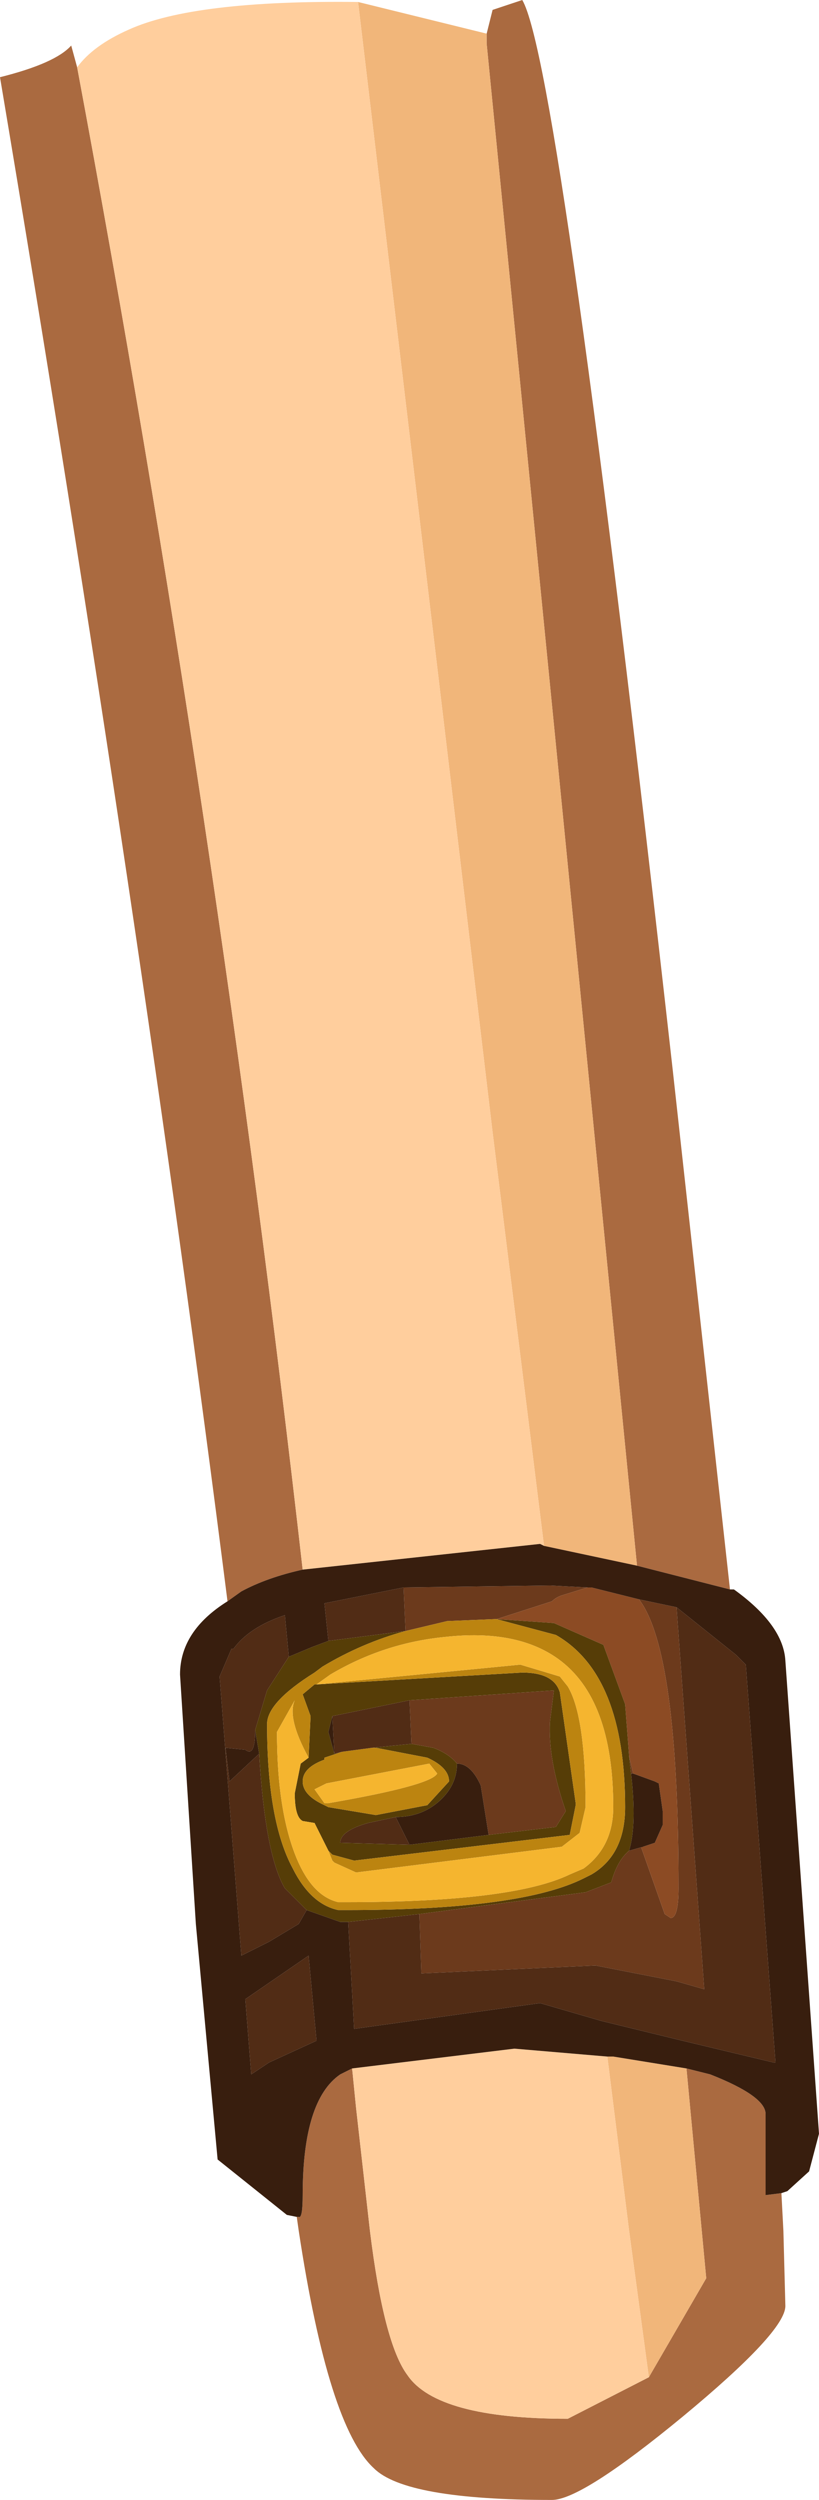 <?xml version="1.0" encoding="UTF-8" standalone="no"?>
<svg xmlns:ffdec="https://www.free-decompiler.com/flash" xmlns:xlink="http://www.w3.org/1999/xlink" ffdec:objectType="shape" height="63.15px" width="20.7px" xmlns="http://www.w3.org/2000/svg">
  <g transform="matrix(1.0, 0.0, 0.0, 1.0, 7.9, 1.55)">
    <path d="M8.25 38.85 L9.2 39.05 9.9 48.7 9.2 48.5 7.15 48.1 2.75 48.3 2.7 46.8 6.9 46.25 7.55 46.0 Q7.7 45.45 8.0 45.2 L8.35 45.1 8.3 45.1 8.9 46.8 9.05 46.9 Q9.25 46.9 9.25 46.15 9.25 40.15 8.25 38.85 M2.3 38.55 L6.0 38.5 6.95 38.55 6.3 38.75 Q6.15 38.8 6.05 38.9 L4.65 39.35 4.6 39.35 3.4 39.4 2.35 39.65 2.3 38.55 M8.0 42.8 L8.1 43.25 8.05 43.25 8.0 42.8 M2.45 41.4 L6.1 41.15 6.0 41.95 Q5.95 42.9 6.4 44.2 L6.15 44.6 4.45 44.8 4.25 43.55 Q4.0 43.0 3.65 43.0 3.45 42.75 3.05 42.6 L2.5 42.5 2.45 41.4" fill="#6c3a1c" fill-rule="evenodd" stroke="none"/>
    <path d="M8.25 38.85 Q9.25 40.15 9.25 46.15 9.25 46.9 9.05 46.9 L8.9 46.8 8.3 45.1 8.35 45.1 8.65 45.0 8.85 44.55 8.85 44.2 8.75 43.5 8.65 43.45 8.1 43.25 8.0 42.8 7.9 41.5 7.35 40.0 6.1 39.45 4.65 39.35 6.05 38.9 Q6.15 38.8 6.3 38.75 L6.95 38.55 7.05 38.55 8.25 38.85" fill="#8c4b24" fill-rule="evenodd" stroke="none"/>
    <path d="M8.0 45.2 Q7.7 45.45 7.55 46.0 L6.9 46.25 2.7 46.8 0.9 47.0 0.7 47.0 -0.15 46.7 -0.7 46.15 Q-1.2 45.3 -1.35 42.75 L-1.45 42.15 -1.15 41.15 -0.6 40.3 0.0 40.05 0.4 39.9 2.35 39.65 Q1.25 39.95 0.25 40.55 L0.05 40.7 Q-1.15 41.45 -1.15 42.0 -1.15 44.45 -0.5 45.65 -0.05 46.55 0.65 46.7 L0.85 46.7 Q5.25 46.7 6.85 45.9 L7.05 45.8 Q7.9 45.3 7.9 44.1 7.9 40.75 6.15 39.75 L4.65 39.35 6.1 39.45 7.35 40.0 7.9 41.5 8.0 42.8 8.05 43.25 Q8.2 44.55 8.0 45.2 M4.45 44.8 L6.15 44.6 6.4 44.2 Q5.95 42.9 6.0 41.95 L6.1 41.15 2.45 41.4 0.5 41.8 0.4 42.2 0.55 42.75 0.75 42.7 0.3 42.85 0.3 42.9 Q-0.25 43.1 -0.25 43.45 -0.25 43.8 0.3 44.05 L0.4 44.1 1.6 44.3 2.9 44.05 3.45 43.45 Q3.45 43.1 2.9 42.85 L1.6 42.6 1.5 42.6 2.5 42.5 3.05 42.6 Q3.45 42.75 3.65 43.0 3.65 43.55 3.2 43.95 2.75 44.35 2.1 44.35 L1.4 44.5 Q0.7 44.7 0.7 45.0 L2.45 45.05 4.45 44.8 M-0.1 42.85 L-0.05 41.8 -0.25 41.25 0.05 41.0 0.1 41.0 5.3 40.7 Q6.1 40.7 6.25 41.2 L6.65 44.0 6.65 44.05 6.5 44.8 1.05 45.45 0.5 45.3 0.4 45.2 0.3 45.0 0.05 44.5 -0.25 44.45 Q-0.45 44.35 -0.45 43.75 L-0.3 43.0 -0.1 42.85" fill="#563d07" fill-rule="evenodd" stroke="none"/>
    <path d="M0.4 45.2 L0.5 45.3 1.05 45.45 6.5 44.8 6.65 44.05 6.65 44.0 6.25 41.2 Q6.1 40.7 5.3 40.7 L0.1 41.0 0.05 41.0 -0.25 41.25 -0.05 41.8 -0.1 42.85 Q-0.65 41.85 -0.45 41.4 L-0.9 42.2 Q-0.9 44.2 -0.4 45.4 0.0 46.35 0.65 46.5 L0.85 46.5 Q5.05 46.5 6.5 45.8 L6.85 45.65 Q7.6 45.1 7.6 44.1 7.6 41.35 6.2 40.35 5.15 39.6 3.35 39.8 1.8 39.95 0.45 40.75 L0.1 41.0 5.25 40.5 6.25 40.8 6.45 41.05 Q6.9 41.8 6.9 44.1 L6.75 44.75 6.3 45.1 1.1 45.75 0.55 45.5 0.5 45.45 0.4 45.2 M2.35 39.65 L3.4 39.4 4.6 39.35 4.65 39.35 6.15 39.75 Q7.9 40.75 7.9 44.1 7.9 45.3 7.05 45.8 L6.85 45.9 Q5.25 46.7 0.85 46.7 L0.65 46.7 Q-0.05 46.55 -0.5 45.65 -1.15 44.45 -1.15 42.0 -1.15 41.45 0.05 40.7 L0.25 40.55 Q1.25 39.95 2.35 39.65 M0.75 42.7 L1.5 42.6 1.6 42.6 2.9 42.85 Q3.45 43.1 3.45 43.45 L2.9 44.05 1.6 44.3 0.4 44.1 0.3 44.05 Q-0.25 43.8 -0.25 43.45 -0.25 43.1 0.3 42.9 L0.3 42.85 0.75 42.7 M3.15 43.25 L2.95 43.0 0.35 43.5 0.05 43.65 0.3 44.0 0.4 44.0 Q3.0 43.55 3.15 43.25" fill="#bc8410" fill-rule="evenodd" stroke="none"/>
    <path d="M-0.1 42.85 L-0.3 43.0 -0.45 43.75 Q-0.45 44.35 -0.25 44.45 L0.05 44.5 0.3 45.0 0.4 45.2 0.5 45.45 0.55 45.5 1.1 45.75 6.3 45.1 6.75 44.75 6.9 44.1 Q6.9 41.8 6.45 41.05 L6.25 40.8 5.25 40.5 0.1 41.0 0.45 40.75 Q1.8 39.95 3.35 39.8 5.15 39.6 6.2 40.35 7.6 41.35 7.6 44.1 7.6 45.1 6.85 45.65 L6.5 45.8 Q5.05 46.5 0.85 46.5 L0.65 46.5 Q0.0 46.35 -0.4 45.4 -0.9 44.2 -0.9 42.2 L-0.45 41.4 Q-0.65 41.85 -0.1 42.85 M3.15 43.25 Q3.0 43.55 0.4 44.0 L0.3 44.0 0.05 43.65 0.35 43.5 2.95 43.0 3.15 43.25" fill="#f5b52f" fill-rule="evenodd" stroke="none"/>
    <path d="M2.7 46.8 L2.75 48.3 7.15 48.1 9.2 48.5 9.9 48.7 9.2 39.05 10.7 40.25 10.95 40.5 11.7 50.55 11.65 50.55 9.35 50.0 7.3 49.5 5.75 49.05 1.05 49.7 0.9 47.0 2.7 46.8 M-0.15 46.7 L-0.35 47.05 -1.1 47.5 -1.8 47.85 -2.35 40.8 -2.05 40.1 -2.0 40.1 Q-1.6 39.55 -0.7 39.25 L-0.6 40.3 -1.15 41.15 -1.45 42.15 Q-1.45 42.85 -1.7 42.65 L-2.2 42.6 -2.1 43.45 -1.35 42.75 Q-1.2 45.3 -0.7 46.15 L-0.15 46.7 M0.4 39.9 L0.3 38.95 2.3 38.55 2.35 39.65 0.4 39.9 M2.45 41.4 L2.5 42.5 1.5 42.6 0.75 42.7 0.55 42.75 0.5 41.8 2.45 41.4 M2.45 45.05 L0.7 45.0 Q0.7 44.7 1.4 44.5 L2.1 44.35 2.45 45.05 M-0.1 47.85 L0.1 50.0 -1.1 50.55 -1.55 50.85 -1.7 48.95 -0.1 47.85" fill="#512c15" fill-rule="evenodd" stroke="none"/>
    <path d="M4.4 -0.7 L4.55 -1.3 5.3 -1.55 Q6.25 0.05 9.1 25.45 L10.55 38.6 8.2 38.0 4.4 -0.45 4.4 -0.7 M11.85 53.85 L11.9 54.8 11.95 56.7 Q11.95 57.35 9.35 59.5 6.8 61.6 6.05 61.6 2.35 61.6 1.55 60.8 0.4 59.75 -0.35 54.8 L-0.4 54.45 -0.35 54.45 Q-0.25 54.5 -0.25 53.9 -0.25 51.5 0.7 50.85 L1.0 50.7 1.1 51.7 1.45 54.8 Q1.8 57.65 2.4 58.45 3.15 59.55 6.45 59.55 L8.5 58.5 9.95 56.0 9.45 50.7 10.05 50.85 Q11.45 51.4 11.45 51.85 L11.45 53.9 11.85 53.85 M-2.15 38.9 Q-4.35 21.55 -7.9 0.4 -6.5 0.05 -6.1 -0.4 L-5.95 0.15 Q-2.4 19.15 -0.25 38.1 -1.15 38.3 -1.8 38.65 L-2.15 38.9" fill="#aa6a40" fill-rule="evenodd" stroke="none"/>
    <path d="M1.15 -1.5 L4.4 -0.7 4.4 -0.45 8.2 38.0 5.85 37.5 4.55 27.05 1.15 -1.5 M9.45 50.7 L9.95 56.0 8.5 58.5 8.0 54.8 7.45 50.4 7.6 50.4 9.45 50.7" fill="#f1b67a" fill-rule="evenodd" stroke="none"/>
    <path d="M-5.95 0.15 Q-5.55 -0.4 -4.65 -0.8 -3.0 -1.55 1.15 -1.5 L4.55 27.05 5.85 37.5 5.75 37.45 -0.25 38.1 Q-2.4 19.15 -5.95 0.15 M8.5 58.5 L6.45 59.55 Q3.15 59.55 2.4 58.45 1.8 57.65 1.45 54.8 L1.1 51.7 1.0 50.7 5.1 50.2 7.45 50.4 8.0 54.8 8.5 58.5" fill="#ffce9d" fill-rule="evenodd" stroke="none"/>
    <path d="M10.55 38.6 L10.65 38.6 Q11.9 39.5 11.95 40.4 L12.8 52.35 12.55 53.3 12.0 53.8 11.85 53.85 11.45 53.9 11.45 51.85 Q11.45 51.4 10.05 50.85 L9.45 50.7 7.6 50.4 7.45 50.4 5.1 50.2 1.0 50.7 0.7 50.85 Q-0.25 51.5 -0.25 53.9 -0.25 54.5 -0.35 54.45 L-0.4 54.45 -0.65 54.4 -2.4 53.0 -2.95 47.05 -3.35 40.75 Q-3.35 39.65 -2.15 38.9 L-1.8 38.65 Q-1.15 38.3 -0.25 38.1 L5.75 37.45 5.85 37.5 8.2 38.0 10.55 38.6 M9.2 39.05 L8.25 38.85 7.05 38.55 6.95 38.55 6.0 38.5 2.3 38.55 0.3 38.95 0.4 39.9 0.0 40.05 -0.6 40.3 -0.7 39.25 Q-1.6 39.55 -2.0 40.1 L-2.05 40.1 -2.35 40.8 -1.8 47.85 -1.1 47.5 -0.35 47.05 -0.15 46.7 0.7 47.0 0.9 47.0 1.05 49.7 5.75 49.05 7.3 49.5 9.35 50.0 11.65 50.55 11.7 50.55 10.95 40.5 10.7 40.25 9.2 39.05 M8.35 45.1 L8.0 45.2 Q8.2 44.55 8.05 43.25 L8.1 43.25 8.65 43.45 8.75 43.5 8.85 44.2 8.85 44.55 8.65 45.0 8.35 45.1 M3.65 43.0 Q4.0 43.0 4.25 43.55 L4.45 44.8 2.45 45.05 2.1 44.35 Q2.75 44.35 3.2 43.95 3.65 43.55 3.65 43.0 M0.5 41.8 L0.55 42.75 0.4 42.2 0.5 41.8 M-1.35 42.75 L-2.1 43.45 -2.2 42.6 -1.7 42.65 Q-1.45 42.85 -1.45 42.15 L-1.35 42.75 M-0.1 47.85 L-1.7 48.95 -1.55 50.85 -1.1 50.55 0.1 50.0 -0.1 47.85" fill="#381e0e" fill-rule="evenodd" stroke="none"/>
  </g>
</svg>

